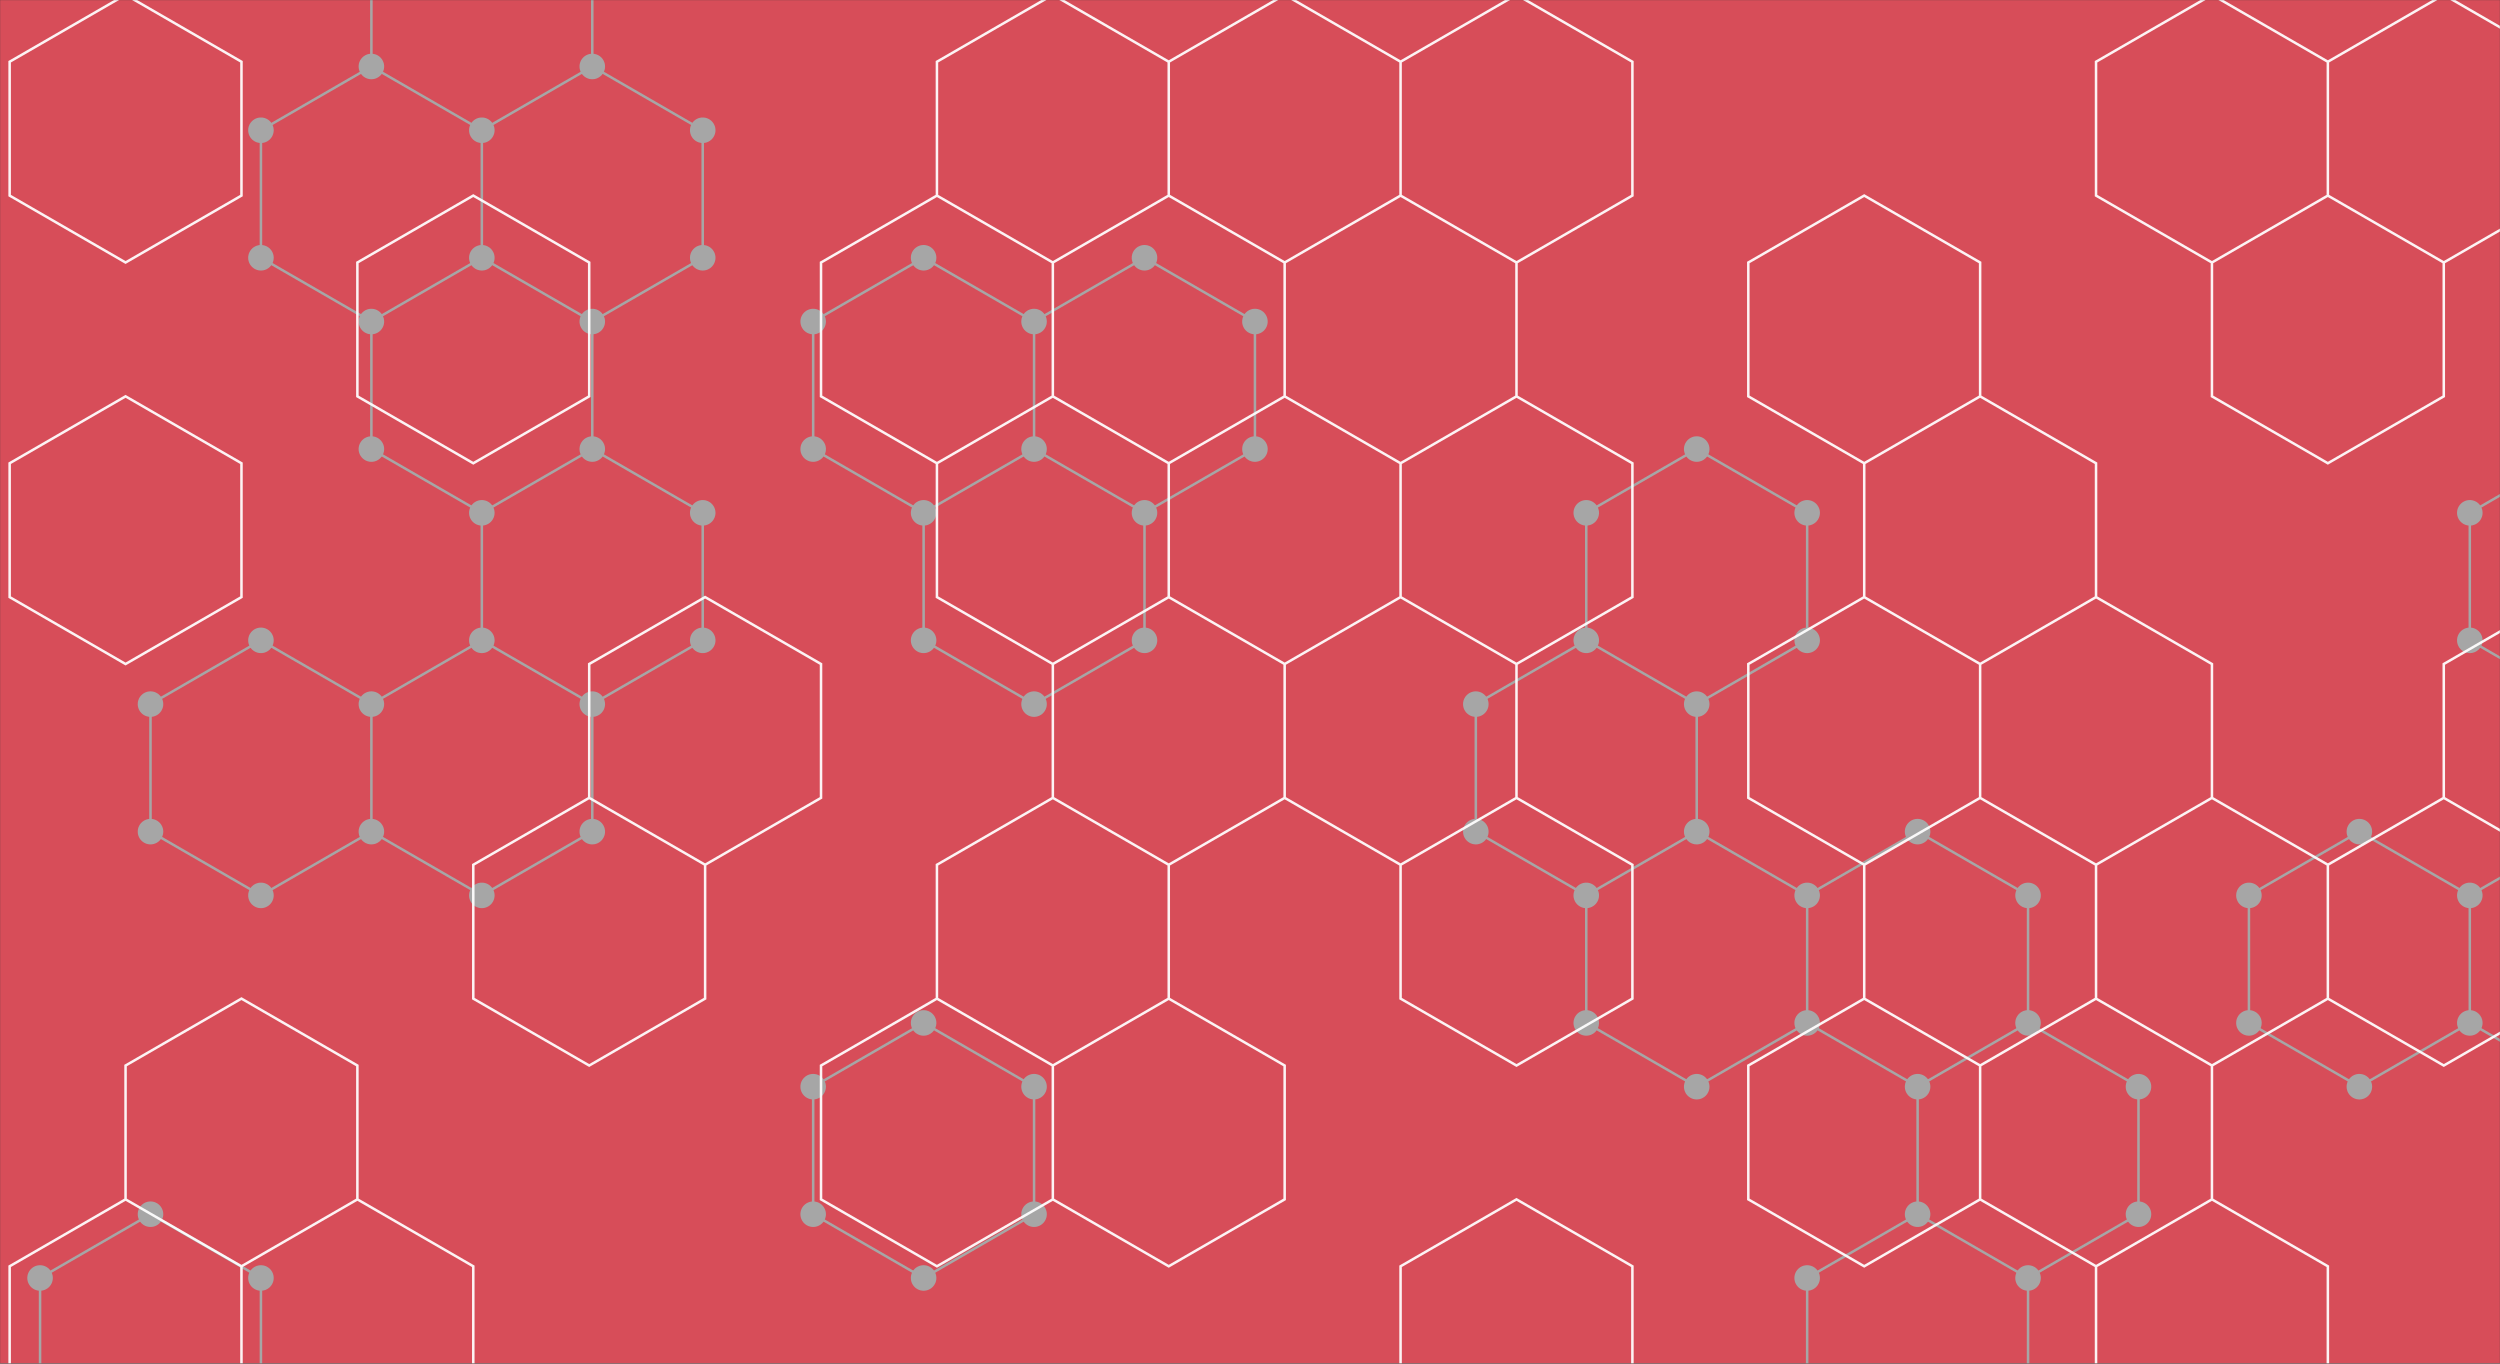 <svg xmlns="http://www.w3.org/2000/svg" version="1.1" xmlns:xlink="http://www.w3.org/1999/xlink" xmlns:svgjs="http://svgjs.dev/svgjs" width="1980" height="1080" preserveAspectRatio="none" viewBox="0 0 1980 1080"><rect x="0" y="0" width="1980" height="1080" fill="#333333" stroke="none"/><g mask="url(&quot;#SvgjsMask1134&quot;)" fill="none"><rect width="1980" height="1080" x="0" y="0" fill="rgba(215, 77, 89, 1)"></rect><path d="M119.2 961.66L206.67 1012.16L206.67 1113.16L119.2 1163.66L31.73 1113.16L31.73 1012.16zM294.14 52.66L381.61 103.16L381.61 204.16L294.14 254.66L206.67 204.16L206.67 103.16zM206.67 507.16L294.14 557.66L294.14 658.66L206.67 709.16L119.2 658.66L119.2 557.66zM381.61 -98.84L469.09 -48.34L469.09 52.66L381.61 103.16L294.14 52.66L294.14 -48.34zM469.09 52.66L556.56 103.16L556.56 204.16L469.09 254.66L381.61 204.16L381.61 103.16zM381.61 204.16L469.09 254.66L469.09 355.66L381.61 406.16L294.14 355.66L294.14 254.66zM469.09 355.66L556.56 406.16L556.56 507.16L469.09 557.66L381.61 507.16L381.61 406.16zM381.61 507.16L469.09 557.66L469.09 658.66L381.61 709.16L294.14 658.66L294.14 557.66zM731.5 204.16L818.97 254.66L818.97 355.66L731.5 406.16L644.03 355.66L644.03 254.66zM818.97 355.66L906.44 406.16L906.44 507.16L818.97 557.66L731.5 507.16L731.5 406.16zM731.5 810.16L818.97 860.66L818.97 961.66L731.5 1012.16L644.03 961.66L644.03 860.66zM906.44 204.16L993.91 254.66L993.91 355.66L906.44 406.16L818.97 355.66L818.97 254.66zM1343.8 355.66L1431.27 406.16L1431.27 507.16L1343.8 557.66L1256.32 507.16L1256.32 406.16zM1256.32 507.16L1343.8 557.66L1343.8 658.66L1256.32 709.16L1168.85 658.66L1168.85 557.66zM1343.8 658.66L1431.27 709.16L1431.27 810.16L1343.8 860.66L1256.32 810.16L1256.32 709.16zM1518.74 658.66L1606.21 709.16L1606.21 810.16L1518.74 860.66L1431.27 810.16L1431.27 709.16zM1518.74 961.66L1606.21 1012.16L1606.21 1113.16L1518.74 1163.66L1431.27 1113.16L1431.27 1012.16zM1606.21 810.16L1693.68 860.66L1693.68 961.66L1606.21 1012.16L1518.74 961.66L1518.74 860.66zM1868.62 658.66L1956.09 709.16L1956.09 810.16L1868.62 860.66L1781.15 810.16L1781.15 709.16zM2043.56 355.66L2131.04 406.16L2131.04 507.16L2043.56 557.66L1956.09 507.16L1956.09 406.16zM2043.56 658.66L2131.04 709.16L2131.04 810.16L2043.56 860.66L1956.09 810.16L1956.09 709.16z" stroke="rgba(166, 166, 166, 1)" stroke-width="2"></path><path d="M109.1 961.66 a10.1 10.1 0 1 0 20.2 0 a10.1 10.1 0 1 0 -20.2 0zM196.57 1012.16 a10.1 10.1 0 1 0 20.2 0 a10.1 10.1 0 1 0 -20.2 0zM196.57 1113.16 a10.1 10.1 0 1 0 20.2 0 a10.1 10.1 0 1 0 -20.2 0zM109.1 1163.66 a10.1 10.1 0 1 0 20.2 0 a10.1 10.1 0 1 0 -20.2 0zM21.63 1113.16 a10.1 10.1 0 1 0 20.2 0 a10.1 10.1 0 1 0 -20.2 0zM21.63 1012.16 a10.1 10.1 0 1 0 20.2 0 a10.1 10.1 0 1 0 -20.2 0zM284.04 52.66 a10.1 10.1 0 1 0 20.2 0 a10.1 10.1 0 1 0 -20.2 0zM371.51 103.16 a10.1 10.1 0 1 0 20.2 0 a10.1 10.1 0 1 0 -20.2 0zM371.51 204.16 a10.1 10.1 0 1 0 20.2 0 a10.1 10.1 0 1 0 -20.2 0zM284.04 254.66 a10.1 10.1 0 1 0 20.2 0 a10.1 10.1 0 1 0 -20.2 0zM196.57 204.16 a10.1 10.1 0 1 0 20.2 0 a10.1 10.1 0 1 0 -20.2 0zM196.57 103.16 a10.1 10.1 0 1 0 20.2 0 a10.1 10.1 0 1 0 -20.2 0zM196.57 507.16 a10.1 10.1 0 1 0 20.2 0 a10.1 10.1 0 1 0 -20.2 0zM284.04 557.66 a10.1 10.1 0 1 0 20.2 0 a10.1 10.1 0 1 0 -20.2 0zM284.04 658.66 a10.1 10.1 0 1 0 20.2 0 a10.1 10.1 0 1 0 -20.2 0zM196.57 709.16 a10.1 10.1 0 1 0 20.2 0 a10.1 10.1 0 1 0 -20.2 0zM109.1 658.66 a10.1 10.1 0 1 0 20.2 0 a10.1 10.1 0 1 0 -20.2 0zM109.1 557.66 a10.1 10.1 0 1 0 20.2 0 a10.1 10.1 0 1 0 -20.2 0zM371.51 -98.84 a10.1 10.1 0 1 0 20.2 0 a10.1 10.1 0 1 0 -20.2 0zM458.99 -48.34 a10.1 10.1 0 1 0 20.2 0 a10.1 10.1 0 1 0 -20.2 0zM458.99 52.66 a10.1 10.1 0 1 0 20.2 0 a10.1 10.1 0 1 0 -20.2 0zM284.04 -48.34 a10.1 10.1 0 1 0 20.2 0 a10.1 10.1 0 1 0 -20.2 0zM546.46 103.16 a10.1 10.1 0 1 0 20.2 0 a10.1 10.1 0 1 0 -20.2 0zM546.46 204.16 a10.1 10.1 0 1 0 20.2 0 a10.1 10.1 0 1 0 -20.2 0zM458.99 254.66 a10.1 10.1 0 1 0 20.2 0 a10.1 10.1 0 1 0 -20.2 0zM458.99 355.66 a10.1 10.1 0 1 0 20.2 0 a10.1 10.1 0 1 0 -20.2 0zM371.51 406.16 a10.1 10.1 0 1 0 20.2 0 a10.1 10.1 0 1 0 -20.2 0zM284.04 355.66 a10.1 10.1 0 1 0 20.2 0 a10.1 10.1 0 1 0 -20.2 0zM546.46 406.16 a10.1 10.1 0 1 0 20.2 0 a10.1 10.1 0 1 0 -20.2 0zM546.46 507.16 a10.1 10.1 0 1 0 20.2 0 a10.1 10.1 0 1 0 -20.2 0zM458.99 557.66 a10.1 10.1 0 1 0 20.2 0 a10.1 10.1 0 1 0 -20.2 0zM371.51 507.16 a10.1 10.1 0 1 0 20.2 0 a10.1 10.1 0 1 0 -20.2 0zM458.99 658.66 a10.1 10.1 0 1 0 20.2 0 a10.1 10.1 0 1 0 -20.2 0zM371.51 709.16 a10.1 10.1 0 1 0 20.2 0 a10.1 10.1 0 1 0 -20.2 0zM721.4 204.16 a10.1 10.1 0 1 0 20.2 0 a10.1 10.1 0 1 0 -20.2 0zM808.87 254.66 a10.1 10.1 0 1 0 20.2 0 a10.1 10.1 0 1 0 -20.2 0zM808.87 355.66 a10.1 10.1 0 1 0 20.2 0 a10.1 10.1 0 1 0 -20.2 0zM721.4 406.16 a10.1 10.1 0 1 0 20.2 0 a10.1 10.1 0 1 0 -20.2 0zM633.93 355.66 a10.1 10.1 0 1 0 20.2 0 a10.1 10.1 0 1 0 -20.2 0zM633.93 254.66 a10.1 10.1 0 1 0 20.2 0 a10.1 10.1 0 1 0 -20.2 0zM896.34 406.16 a10.1 10.1 0 1 0 20.2 0 a10.1 10.1 0 1 0 -20.2 0zM896.34 507.16 a10.1 10.1 0 1 0 20.2 0 a10.1 10.1 0 1 0 -20.2 0zM808.87 557.66 a10.1 10.1 0 1 0 20.2 0 a10.1 10.1 0 1 0 -20.2 0zM721.4 507.16 a10.1 10.1 0 1 0 20.2 0 a10.1 10.1 0 1 0 -20.2 0zM721.4 810.16 a10.1 10.1 0 1 0 20.2 0 a10.1 10.1 0 1 0 -20.2 0zM808.87 860.66 a10.1 10.1 0 1 0 20.2 0 a10.1 10.1 0 1 0 -20.2 0zM808.87 961.66 a10.1 10.1 0 1 0 20.2 0 a10.1 10.1 0 1 0 -20.2 0zM721.4 1012.16 a10.1 10.1 0 1 0 20.2 0 a10.1 10.1 0 1 0 -20.2 0zM633.93 961.66 a10.1 10.1 0 1 0 20.2 0 a10.1 10.1 0 1 0 -20.2 0zM633.93 860.66 a10.1 10.1 0 1 0 20.2 0 a10.1 10.1 0 1 0 -20.2 0zM896.34 204.16 a10.1 10.1 0 1 0 20.2 0 a10.1 10.1 0 1 0 -20.2 0zM983.81 254.66 a10.1 10.1 0 1 0 20.2 0 a10.1 10.1 0 1 0 -20.2 0zM983.81 355.66 a10.1 10.1 0 1 0 20.2 0 a10.1 10.1 0 1 0 -20.2 0zM1333.7 355.66 a10.1 10.1 0 1 0 20.2 0 a10.1 10.1 0 1 0 -20.2 0zM1421.17 406.16 a10.1 10.1 0 1 0 20.2 0 a10.1 10.1 0 1 0 -20.2 0zM1421.17 507.16 a10.1 10.1 0 1 0 20.2 0 a10.1 10.1 0 1 0 -20.2 0zM1333.7 557.66 a10.1 10.1 0 1 0 20.2 0 a10.1 10.1 0 1 0 -20.2 0zM1246.22 507.16 a10.1 10.1 0 1 0 20.2 0 a10.1 10.1 0 1 0 -20.2 0zM1246.22 406.16 a10.1 10.1 0 1 0 20.2 0 a10.1 10.1 0 1 0 -20.2 0zM1333.7 658.66 a10.1 10.1 0 1 0 20.2 0 a10.1 10.1 0 1 0 -20.2 0zM1246.22 709.16 a10.1 10.1 0 1 0 20.2 0 a10.1 10.1 0 1 0 -20.2 0zM1158.75 658.66 a10.1 10.1 0 1 0 20.2 0 a10.1 10.1 0 1 0 -20.2 0zM1158.75 557.66 a10.1 10.1 0 1 0 20.2 0 a10.1 10.1 0 1 0 -20.2 0zM1421.17 709.16 a10.1 10.1 0 1 0 20.2 0 a10.1 10.1 0 1 0 -20.2 0zM1421.17 810.16 a10.1 10.1 0 1 0 20.2 0 a10.1 10.1 0 1 0 -20.2 0zM1333.7 860.66 a10.1 10.1 0 1 0 20.2 0 a10.1 10.1 0 1 0 -20.2 0zM1246.22 810.16 a10.1 10.1 0 1 0 20.2 0 a10.1 10.1 0 1 0 -20.2 0zM1508.64 658.66 a10.1 10.1 0 1 0 20.2 0 a10.1 10.1 0 1 0 -20.2 0zM1596.11 709.16 a10.1 10.1 0 1 0 20.2 0 a10.1 10.1 0 1 0 -20.2 0zM1596.11 810.16 a10.1 10.1 0 1 0 20.2 0 a10.1 10.1 0 1 0 -20.2 0zM1508.64 860.66 a10.1 10.1 0 1 0 20.2 0 a10.1 10.1 0 1 0 -20.2 0zM1508.64 961.66 a10.1 10.1 0 1 0 20.2 0 a10.1 10.1 0 1 0 -20.2 0zM1596.11 1012.16 a10.1 10.1 0 1 0 20.2 0 a10.1 10.1 0 1 0 -20.2 0zM1596.11 1113.16 a10.1 10.1 0 1 0 20.2 0 a10.1 10.1 0 1 0 -20.2 0zM1508.64 1163.66 a10.1 10.1 0 1 0 20.2 0 a10.1 10.1 0 1 0 -20.2 0zM1421.17 1113.16 a10.1 10.1 0 1 0 20.2 0 a10.1 10.1 0 1 0 -20.2 0zM1421.17 1012.16 a10.1 10.1 0 1 0 20.2 0 a10.1 10.1 0 1 0 -20.2 0zM1683.58 860.66 a10.1 10.1 0 1 0 20.2 0 a10.1 10.1 0 1 0 -20.2 0zM1683.58 961.66 a10.1 10.1 0 1 0 20.2 0 a10.1 10.1 0 1 0 -20.2 0zM1858.52 658.66 a10.1 10.1 0 1 0 20.2 0 a10.1 10.1 0 1 0 -20.2 0zM1945.99 709.16 a10.1 10.1 0 1 0 20.2 0 a10.1 10.1 0 1 0 -20.2 0zM1945.99 810.16 a10.1 10.1 0 1 0 20.2 0 a10.1 10.1 0 1 0 -20.2 0zM1858.52 860.66 a10.1 10.1 0 1 0 20.2 0 a10.1 10.1 0 1 0 -20.2 0zM1771.05 810.16 a10.1 10.1 0 1 0 20.2 0 a10.1 10.1 0 1 0 -20.2 0zM1771.05 709.16 a10.1 10.1 0 1 0 20.2 0 a10.1 10.1 0 1 0 -20.2 0zM2033.46 355.66 a10.1 10.1 0 1 0 20.2 0 a10.1 10.1 0 1 0 -20.2 0zM2120.94 406.16 a10.1 10.1 0 1 0 20.2 0 a10.1 10.1 0 1 0 -20.2 0zM2120.94 507.16 a10.1 10.1 0 1 0 20.2 0 a10.1 10.1 0 1 0 -20.2 0zM2033.46 557.66 a10.1 10.1 0 1 0 20.2 0 a10.1 10.1 0 1 0 -20.2 0zM1945.99 507.16 a10.1 10.1 0 1 0 20.2 0 a10.1 10.1 0 1 0 -20.2 0zM1945.99 406.16 a10.1 10.1 0 1 0 20.2 0 a10.1 10.1 0 1 0 -20.2 0zM2033.46 658.66 a10.1 10.1 0 1 0 20.2 0 a10.1 10.1 0 1 0 -20.2 0zM2120.94 709.16 a10.1 10.1 0 1 0 20.2 0 a10.1 10.1 0 1 0 -20.2 0zM2120.94 810.16 a10.1 10.1 0 1 0 20.2 0 a10.1 10.1 0 1 0 -20.2 0zM2033.46 860.66 a10.1 10.1 0 1 0 20.2 0 a10.1 10.1 0 1 0 -20.2 0z" fill="rgba(166, 166, 166, 1)"></path><path d="M99.44 -4.1L191.24 48.9L191.24 154.9L99.44 207.9L7.64 154.9L7.64 48.9zM99.44 313.9L191.24 366.9L191.24 472.9L99.44 525.9L7.64 472.9L7.64 366.9zM191.24 790.9L283.04 843.9L283.04 949.9L191.24 1002.9L99.44 949.9L99.44 843.9zM99.44 949.9L191.24 1002.9L191.24 1108.9L99.44 1161.9L7.64 1108.9L7.64 1002.9zM191.24 1108.9L283.04 1161.9L283.04 1267.9L191.24 1320.9L99.44 1267.9L99.44 1161.9zM374.84 154.9L466.65 207.9L466.65 313.9L374.84 366.9L283.04 313.9L283.04 207.9zM283.04 949.9L374.84 1002.9L374.84 1108.9L283.04 1161.9L191.24 1108.9L191.24 1002.9zM558.45 472.9L650.25 525.9L650.25 631.9L558.45 684.9L466.65 631.9L466.65 525.9zM466.65 631.9L558.45 684.9L558.45 790.9L466.65 843.9L374.84 790.9L374.84 684.9zM558.45 1108.9L650.25 1161.9L650.25 1267.9L558.45 1320.9L466.65 1267.9L466.65 1161.9zM742.05 154.9L833.85 207.9L833.85 313.9L742.05 366.9L650.25 313.9L650.25 207.9zM742.05 790.9L833.85 843.9L833.85 949.9L742.05 1002.9L650.25 949.9L650.25 843.9zM742.05 1108.9L833.85 1161.9L833.85 1267.9L742.05 1320.9L650.25 1267.9L650.25 1161.9zM833.85 -4.1L925.65 48.9L925.65 154.9L833.85 207.9L742.05 154.9L742.05 48.9zM833.85 313.9L925.65 366.9L925.65 472.9L833.85 525.9L742.05 472.9L742.05 366.9zM925.65 472.9L1017.45 525.9L1017.45 631.9L925.65 684.9L833.85 631.9L833.85 525.9zM833.85 631.9L925.65 684.9L925.65 790.9L833.85 843.9L742.05 790.9L742.05 684.9zM925.65 790.9L1017.45 843.9L1017.45 949.9L925.65 1002.9L833.85 949.9L833.85 843.9zM1017.45 -4.1L1109.25 48.9L1109.25 154.9L1017.45 207.9L925.65 154.9L925.65 48.9zM1109.25 154.9L1201.06 207.9L1201.06 313.9L1109.25 366.9L1017.45 313.9L1017.45 207.9zM1017.45 313.9L1109.25 366.9L1109.25 472.9L1017.45 525.9L925.65 472.9L925.65 366.9zM1109.25 472.9L1201.06 525.9L1201.06 631.9L1109.25 684.9L1017.45 631.9L1017.45 525.9zM1109.25 1108.9L1201.06 1161.9L1201.06 1267.9L1109.25 1320.9L1017.45 1267.9L1017.45 1161.9zM1201.06 -4.1L1292.86 48.9L1292.86 154.9L1201.06 207.9L1109.25 154.9L1109.25 48.9zM1201.06 313.9L1292.86 366.9L1292.86 472.9L1201.06 525.9L1109.25 472.9L1109.25 366.9zM1201.06 631.9L1292.86 684.9L1292.86 790.9L1201.06 843.9L1109.25 790.9L1109.25 684.9zM1201.06 949.9L1292.86 1002.9L1292.86 1108.9L1201.06 1161.9L1109.25 1108.9L1109.25 1002.9zM1476.46 154.9L1568.26 207.9L1568.26 313.9L1476.46 366.9L1384.66 313.9L1384.66 207.9zM1476.46 472.9L1568.26 525.9L1568.26 631.9L1476.46 684.9L1384.66 631.9L1384.66 525.9zM1476.46 790.9L1568.26 843.9L1568.26 949.9L1476.46 1002.9L1384.66 949.9L1384.66 843.9zM1476.46 1108.9L1568.26 1161.9L1568.26 1267.9L1476.46 1320.9L1384.66 1267.9L1384.66 1161.9zM1568.26 313.9L1660.06 366.9L1660.06 472.9L1568.26 525.9L1476.46 472.9L1476.46 366.9zM1660.06 472.9L1751.86 525.9L1751.86 631.9L1660.06 684.9L1568.26 631.9L1568.26 525.9zM1568.26 631.9L1660.06 684.9L1660.06 790.9L1568.26 843.9L1476.46 790.9L1476.46 684.9zM1660.06 790.9L1751.86 843.9L1751.86 949.9L1660.06 1002.9L1568.26 949.9L1568.26 843.9zM1660.06 1108.9L1751.86 1161.9L1751.86 1267.9L1660.06 1320.9L1568.26 1267.9L1568.26 1161.9zM1751.86 -4.1L1843.66 48.9L1843.66 154.9L1751.86 207.9L1660.06 154.9L1660.06 48.9zM1843.66 154.9L1935.47 207.9L1935.47 313.9L1843.66 366.9L1751.86 313.9L1751.86 207.9zM1751.86 631.9L1843.66 684.9L1843.66 790.9L1751.86 843.9L1660.06 790.9L1660.06 684.9zM1751.86 949.9L1843.66 1002.9L1843.66 1108.9L1751.86 1161.9L1660.06 1108.9L1660.06 1002.9zM1843.66 1108.9L1935.47 1161.9L1935.47 1267.9L1843.66 1320.9L1751.86 1267.9L1751.86 1161.9zM1935.47 -4.1L2027.27 48.9L2027.27 154.9L1935.47 207.9L1843.66 154.9L1843.66 48.9zM2027.27 472.9L2119.07 525.9L2119.07 631.9L2027.27 684.9L1935.47 631.9L1935.47 525.9zM1935.47 631.9L2027.27 684.9L2027.27 790.9L1935.47 843.9L1843.66 790.9L1843.66 684.9z" stroke="rgba(255, 255, 255, 0.93)" stroke-width="2"></path></g><defs><mask id="SvgjsMask1134"><rect width="1980" height="1080" fill="#ffffff"></rect></mask></defs></svg>